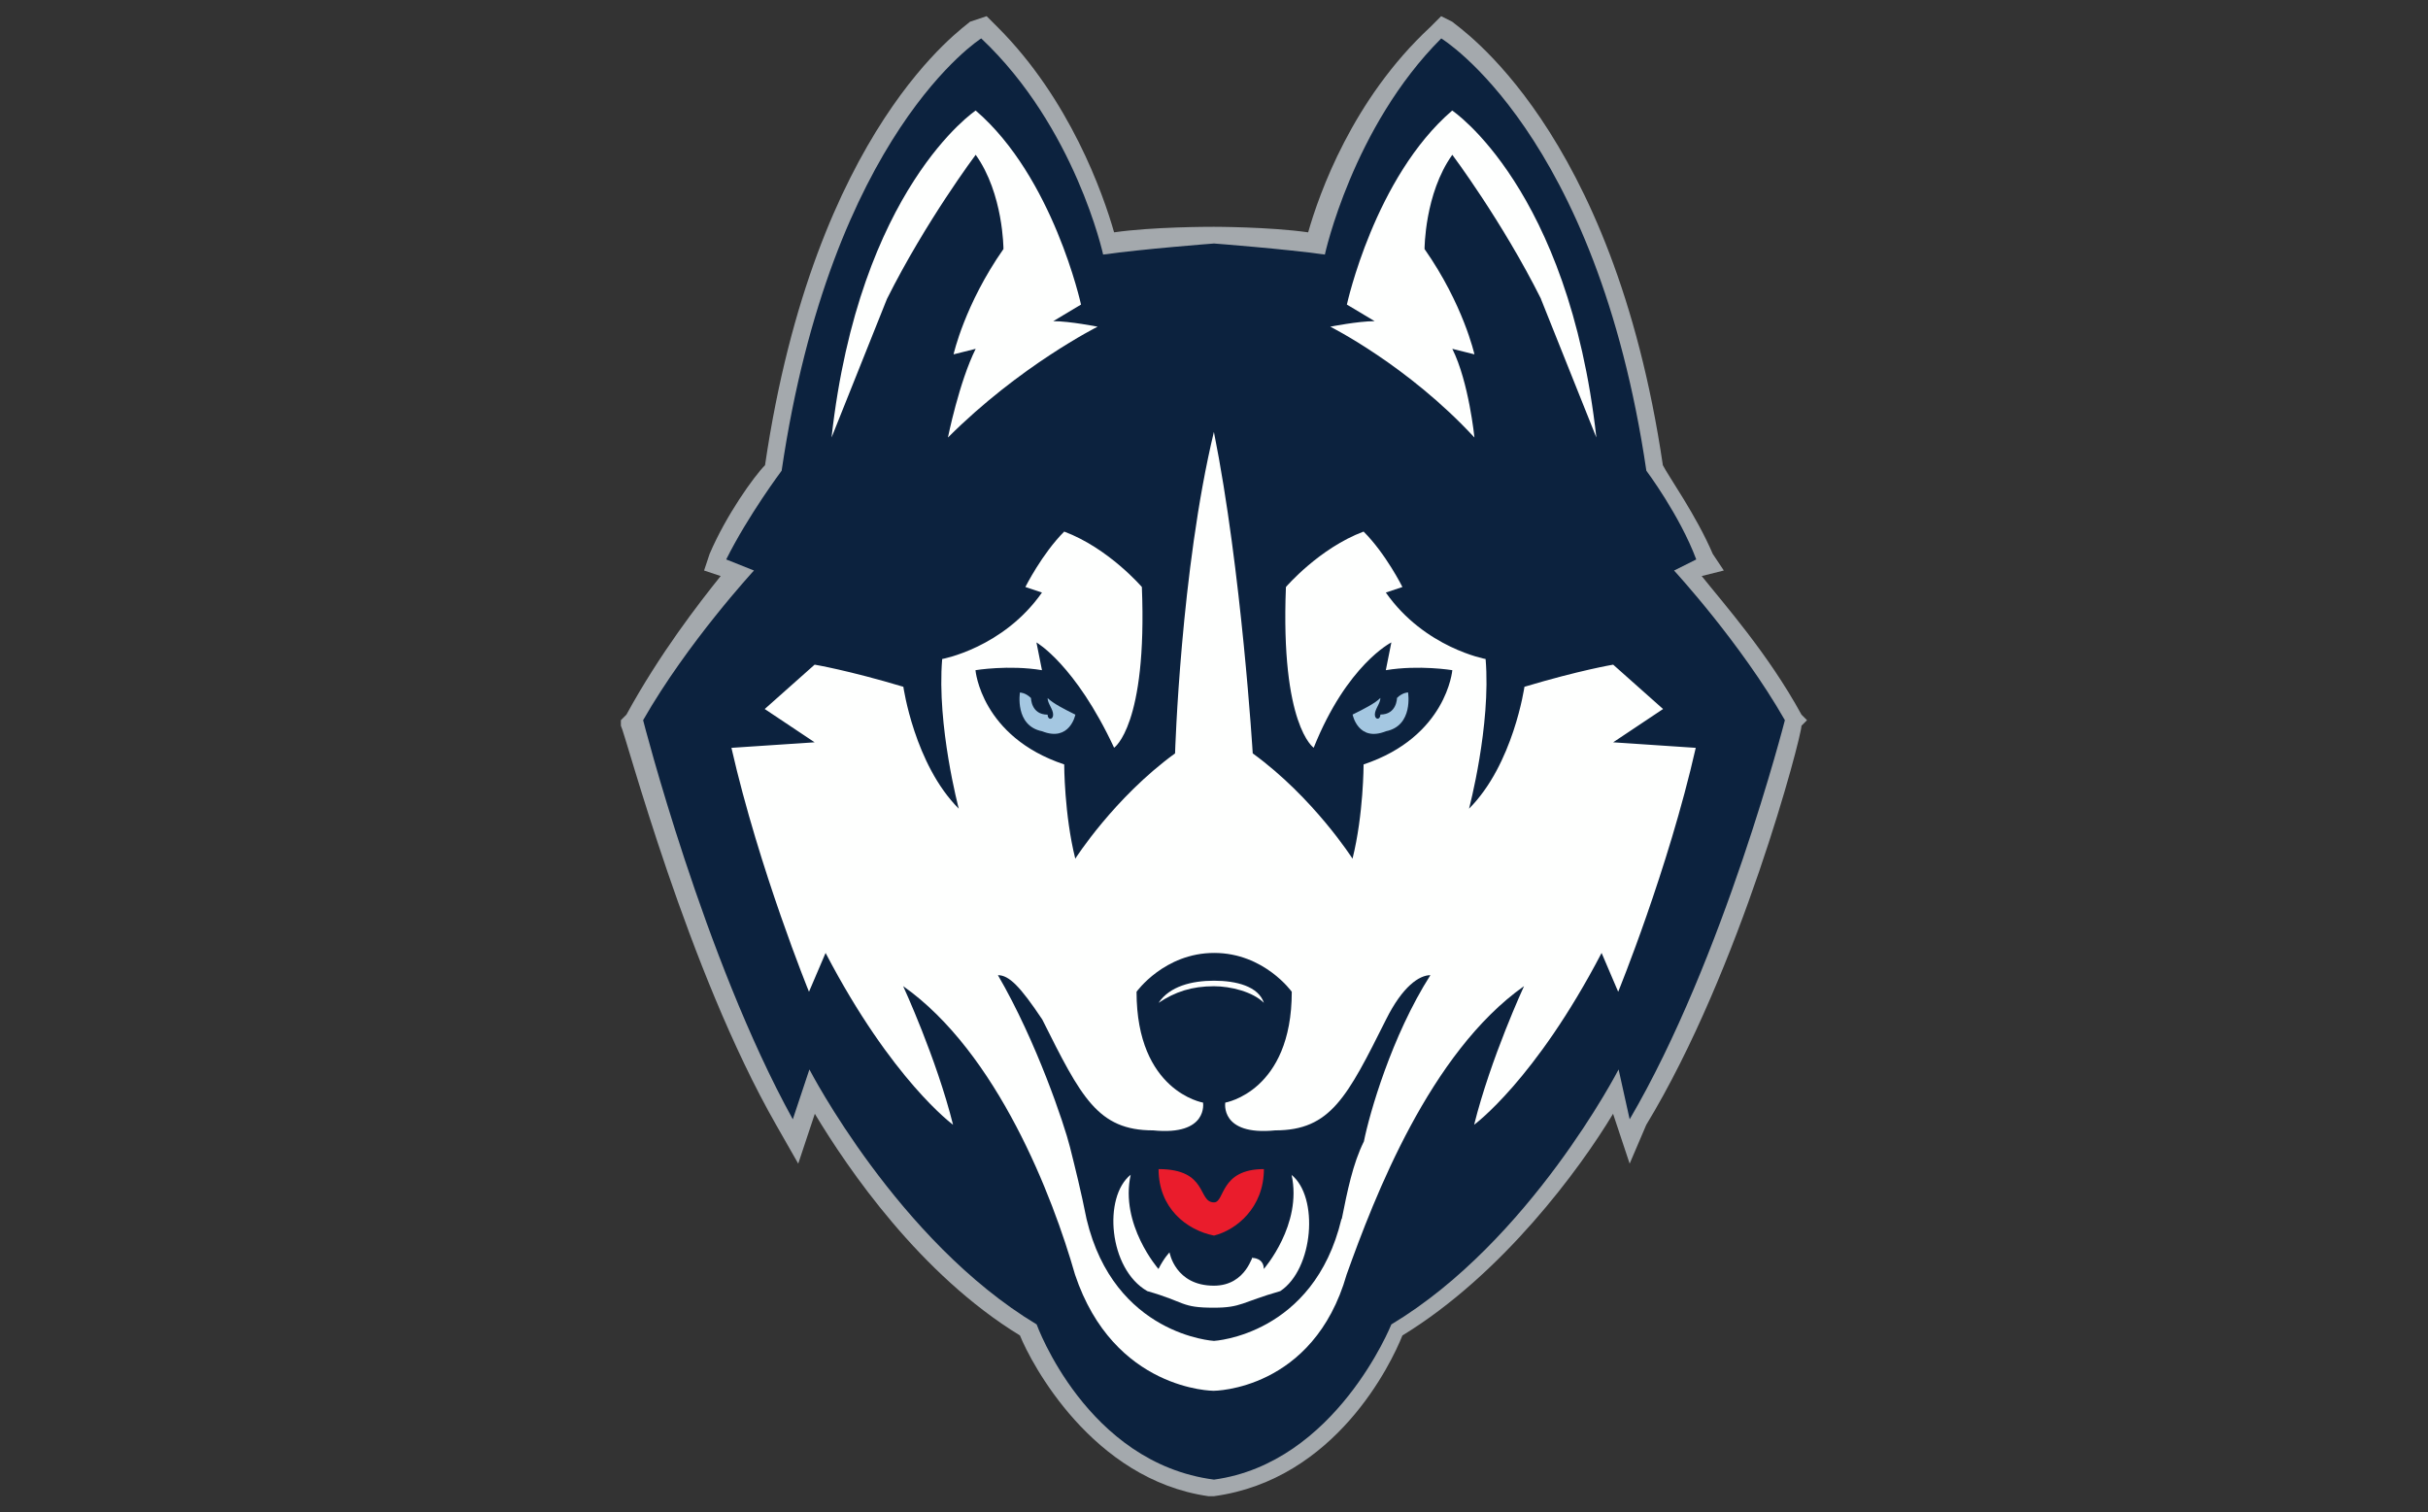 <?xml version="1.0" encoding="UTF-8"?>
<svg id="UCONN" xmlns="http://www.w3.org/2000/svg" viewBox="0 0 232.6 144.9">
  <rect x="0" y="0" width="232.6" height="144.9" fill="#333333" stroke="none"/>
  <defs>
    <style>
      .cls-1 {
        fill: #fefffe;
      }

      .cls-1, .cls-2, .cls-3, .cls-4, .cls-5 {
        stroke-width: 0px;
      }

      .cls-2 {
        fill: #a4a9ad;
      }

      .cls-3 {
        fill: #0c223e;
      }

      .cls-4 {
        fill: #ea1c2c;
      }

      .cls-5 {
        fill: #a4c7e1;
      }
    </style>
  </defs>
  <g id="g14">
    <g id="g24">
      <path id="path26" class="cls-2" d="M115.77,143.35c-11.15-1.59-16.99-12.75-18.06-15.4-9.56-5.84-16.46-15.93-19.65-21.24l-1.59,4.78-2.12-3.72c-8.5-14.87-14.34-37.17-14.87-38.24v-.53l.53-.53c3.19-5.84,6.9-10.62,9.03-13.28l-1.59-.53.53-1.59c1.59-3.72,4.25-7.43,5.31-8.5C78.06,12.17,92.4,2.61,92.93,2.08l1.59-.53,1.06,1.06c6.9,6.9,10.09,15.93,11.15,19.65,3.72-.53,9.03-.53,9.56-.53,0,0,5.31,0,9.03.53,1.06-3.72,4.25-12.75,11.68-19.65l1.06-1.06,1.06.53c.53.53,15.4,10.09,20.18,42.49.53,1.06,3.19,4.78,4.78,8.5l1.06,1.59-2.12.53c2.12,2.66,6.37,7.44,9.56,13.28l.53.53-.53.53c0,1.06-5.84,23.37-14.87,38.24l-1.59,3.72-1.59-4.78c-3.19,5.31-10.62,15.4-20.18,21.24-1.06,2.66-6.37,13.81-18.06,15.4"/>
    </g>
    <g id="g28">
      <path id="path30" class="cls-3" d="M160.38,54.66l2.12-1.06c-1.59-4.25-4.78-8.5-4.78-8.5-4.78-32.4-19.65-41.42-19.65-41.42-8.5,8.5-11.15,20.71-11.15,20.71-3.72-.53-10.62-1.06-10.62-1.06,0,0-6.9.53-10.62,1.06,0,0-2.66-12.21-11.68-20.71,0,0-14.34,9.03-19.12,41.42,0,0-3.19,4.25-5.31,8.5l2.66,1.06s-6.37,6.9-10.62,14.34c0,0,5.84,22.84,14.34,38.24l1.59-4.78s8.5,16.46,21.77,24.43c0,0,4.78,13.28,16.99,14.87,11.68-1.59,16.99-14.87,16.99-14.87,13.28-7.97,21.77-24.43,21.77-24.43l1.06,4.78c9.03-15.4,14.87-38.24,14.87-38.24-4.25-7.44-10.62-14.34-10.62-14.34"/>
    </g>
    <g id="g32">
      <path id="path34" class="cls-1" d="M84.97,28.64c3.72-7.44,8.5-13.81,8.5-13.81,2.66,3.72,2.66,9.03,2.66,9.03-3.72,5.31-4.78,10.09-4.78,10.09l2.12-.53c-1.59,3.19-2.66,8.5-2.66,8.5,6.9-6.9,14.34-10.62,14.34-10.62,0,0-2.66-.53-4.25-.53l2.66-1.59s-2.66-12.21-10.09-18.59c0,0-11.15,7.43-13.81,31.33,0,0,2.12-5.31,5.31-13.28"/>
    </g>
    <g id="g36">
      <path id="path38" class="cls-1" d="M147.63,28.64c-3.72-7.44-8.5-13.81-8.5-13.81-2.66,3.72-2.66,9.03-2.66,9.03,3.72,5.31,4.78,10.09,4.78,10.09l-2.12-.53c1.59,3.19,2.12,8.5,2.12,8.5-6.37-6.9-13.81-10.62-13.81-10.62,0,0,2.66-.53,4.25-.53l-2.66-1.59s2.66-12.21,10.09-18.59c0,0,11.15,7.43,13.81,31.33,0,0-2.12-5.31-5.31-13.28"/>
    </g>
    <g id="g40">
      <path id="path42" class="cls-5" d="M97.71,66.34s-.53,3.19,2.12,3.72c2.66,1.06,3.19-1.59,3.19-1.59-1.06-.53-2.12-1.06-2.66-1.59,0,.53.53,1.06.53,1.59s-.53.53-.53,0c-1.59,0-1.59-1.59-1.59-1.59-.53-.53-1.06-.53-1.06-.53"/>
    </g>
    <g id="g44">
      <path id="path46" class="cls-5" d="M129.58,68.47s.53,2.66,3.19,1.59c2.66-.53,2.12-3.72,2.12-3.72,0,0-.53,0-1.06.53,0,0,0,1.59-1.59,1.59,0,.53-.53.53-.53,0s.53-1.06.53-1.59c-.53.53-1.59,1.06-2.66,1.59"/>
    </g>
    <g id="g48">
      <path id="path50" class="cls-4" d="M116.3,115.2c-1.59,0-.53-3.19-5.31-3.19,0,3.72,2.66,5.84,5.31,6.37,2.12-.53,4.78-2.66,4.78-6.37-4.25,0-3.72,3.19-4.78,3.19"/>
    </g>
    <g id="g52">
      <path id="path54" class="cls-1" d="M116.3,94.49c1.59,0,3.72.53,4.78,1.59-.53-1.59-2.66-2.12-4.78-2.12s-4.25.53-5.31,2.12c1.59-1.06,3.19-1.59,5.31-1.59"/>
    </g>
    <g id="g56">
      <path id="path58" class="cls-1" d="M123.73,112.55c1.06,4.78-2.66,9.03-2.66,9.03,0-1.06-1.06-1.06-1.06-1.06,0-.53-.53,2.66-3.72,2.66-3.72,0-4.25-3.19-4.25-3.19,0,0-.53.53-1.06,1.59,0,0-3.72-4.25-2.66-9.03-2.66,2.12-2.12,9.03,1.59,11.15,3.72,1.06,3.19,1.59,6.37,1.59,2.66,0,2.66-.53,6.37-1.59,3.19-2.12,3.72-9.03,1.06-11.15"/>
    </g>
    <g id="g60">
      <path id="path62" class="cls-1" d="M128.51,116.79c-2.66,11.15-12.21,11.68-12.21,11.68,0,0-9.56-.53-12.21-11.68-.53-2.66-1.06-4.78-1.59-6.9-.53-2.12-3.19-10.09-6.9-16.46,1.06,0,2.12,1.06,4.25,4.25,3.72,7.44,5.31,10.62,10.62,10.62,5.31.53,4.78-2.66,4.78-2.66,0,0-6.37-1.06-6.37-10.62,0,0,2.66-3.72,7.44-3.72s7.43,3.72,7.43,3.72c0,9.56-6.37,10.62-6.37,10.62,0,0-.53,3.19,4.78,2.66,5.31,0,6.9-3.19,10.62-10.62,1.59-3.19,3.19-4.25,4.25-4.25-3.72,5.84-5.84,13.28-6.37,15.93-1.06,2.12-1.59,4.78-2.12,7.43M154.54,71.12l4.78-3.19-4.78-4.25s-3.19.53-8.5,2.12c0,0-1.06,7.43-5.31,11.68,0,0,2.12-7.97,1.59-14.34,0,0-5.84-1.06-9.56-6.37l1.59-.53s-1.59-3.19-3.72-5.31c-4.25,1.59-7.44,5.31-7.44,5.31-.53,13.28,2.66,15.4,2.66,15.4,3.19-7.97,7.44-10.09,7.44-10.09l-.53,2.66c3.19-.53,6.37,0,6.37,0,0,0-.53,6.37-8.5,9.03,0,0,0,4.78-1.06,9.03,0,0-3.72-5.84-9.56-10.09,0,0-1.06-17.53-3.72-30.8-3.19,13.28-3.72,30.8-3.72,30.8-5.84,4.25-9.56,10.09-9.56,10.09-1.06-4.25-1.06-9.03-1.06-9.03-7.97-2.66-8.5-9.03-8.5-9.03,0,0,3.19-.53,6.37,0l-.53-2.66s3.72,2.12,7.44,10.09c0,0,3.19-2.12,2.66-15.4,0,0-3.19-3.72-7.44-5.31-2.12,2.12-3.72,5.31-3.72,5.31l1.59.53c-3.72,5.31-9.56,6.37-9.56,6.37-.53,6.37,1.59,14.34,1.59,14.34-4.25-4.25-5.31-11.68-5.31-11.68-5.31-1.59-8.5-2.12-8.5-2.12l-4.78,4.25,4.78,3.19-7.97.53c2.66,11.68,7.43,23.37,7.43,23.37l1.59-3.72c6.37,12.21,12.21,16.46,12.21,16.46-1.59-6.37-4.78-13.28-4.78-13.28,9.03,6.37,14.34,20.18,16.46,27.62,3.72,11.15,13.28,11.15,13.28,11.15,0,0,9.56,0,12.75-11.15,2.66-7.43,7.97-21.24,16.99-27.62,0,0-3.19,6.9-4.78,13.28,0,0,5.84-4.25,12.21-16.46l1.59,3.72s4.78-11.68,7.43-23.37"/>
    </g>
  </g>
</svg>